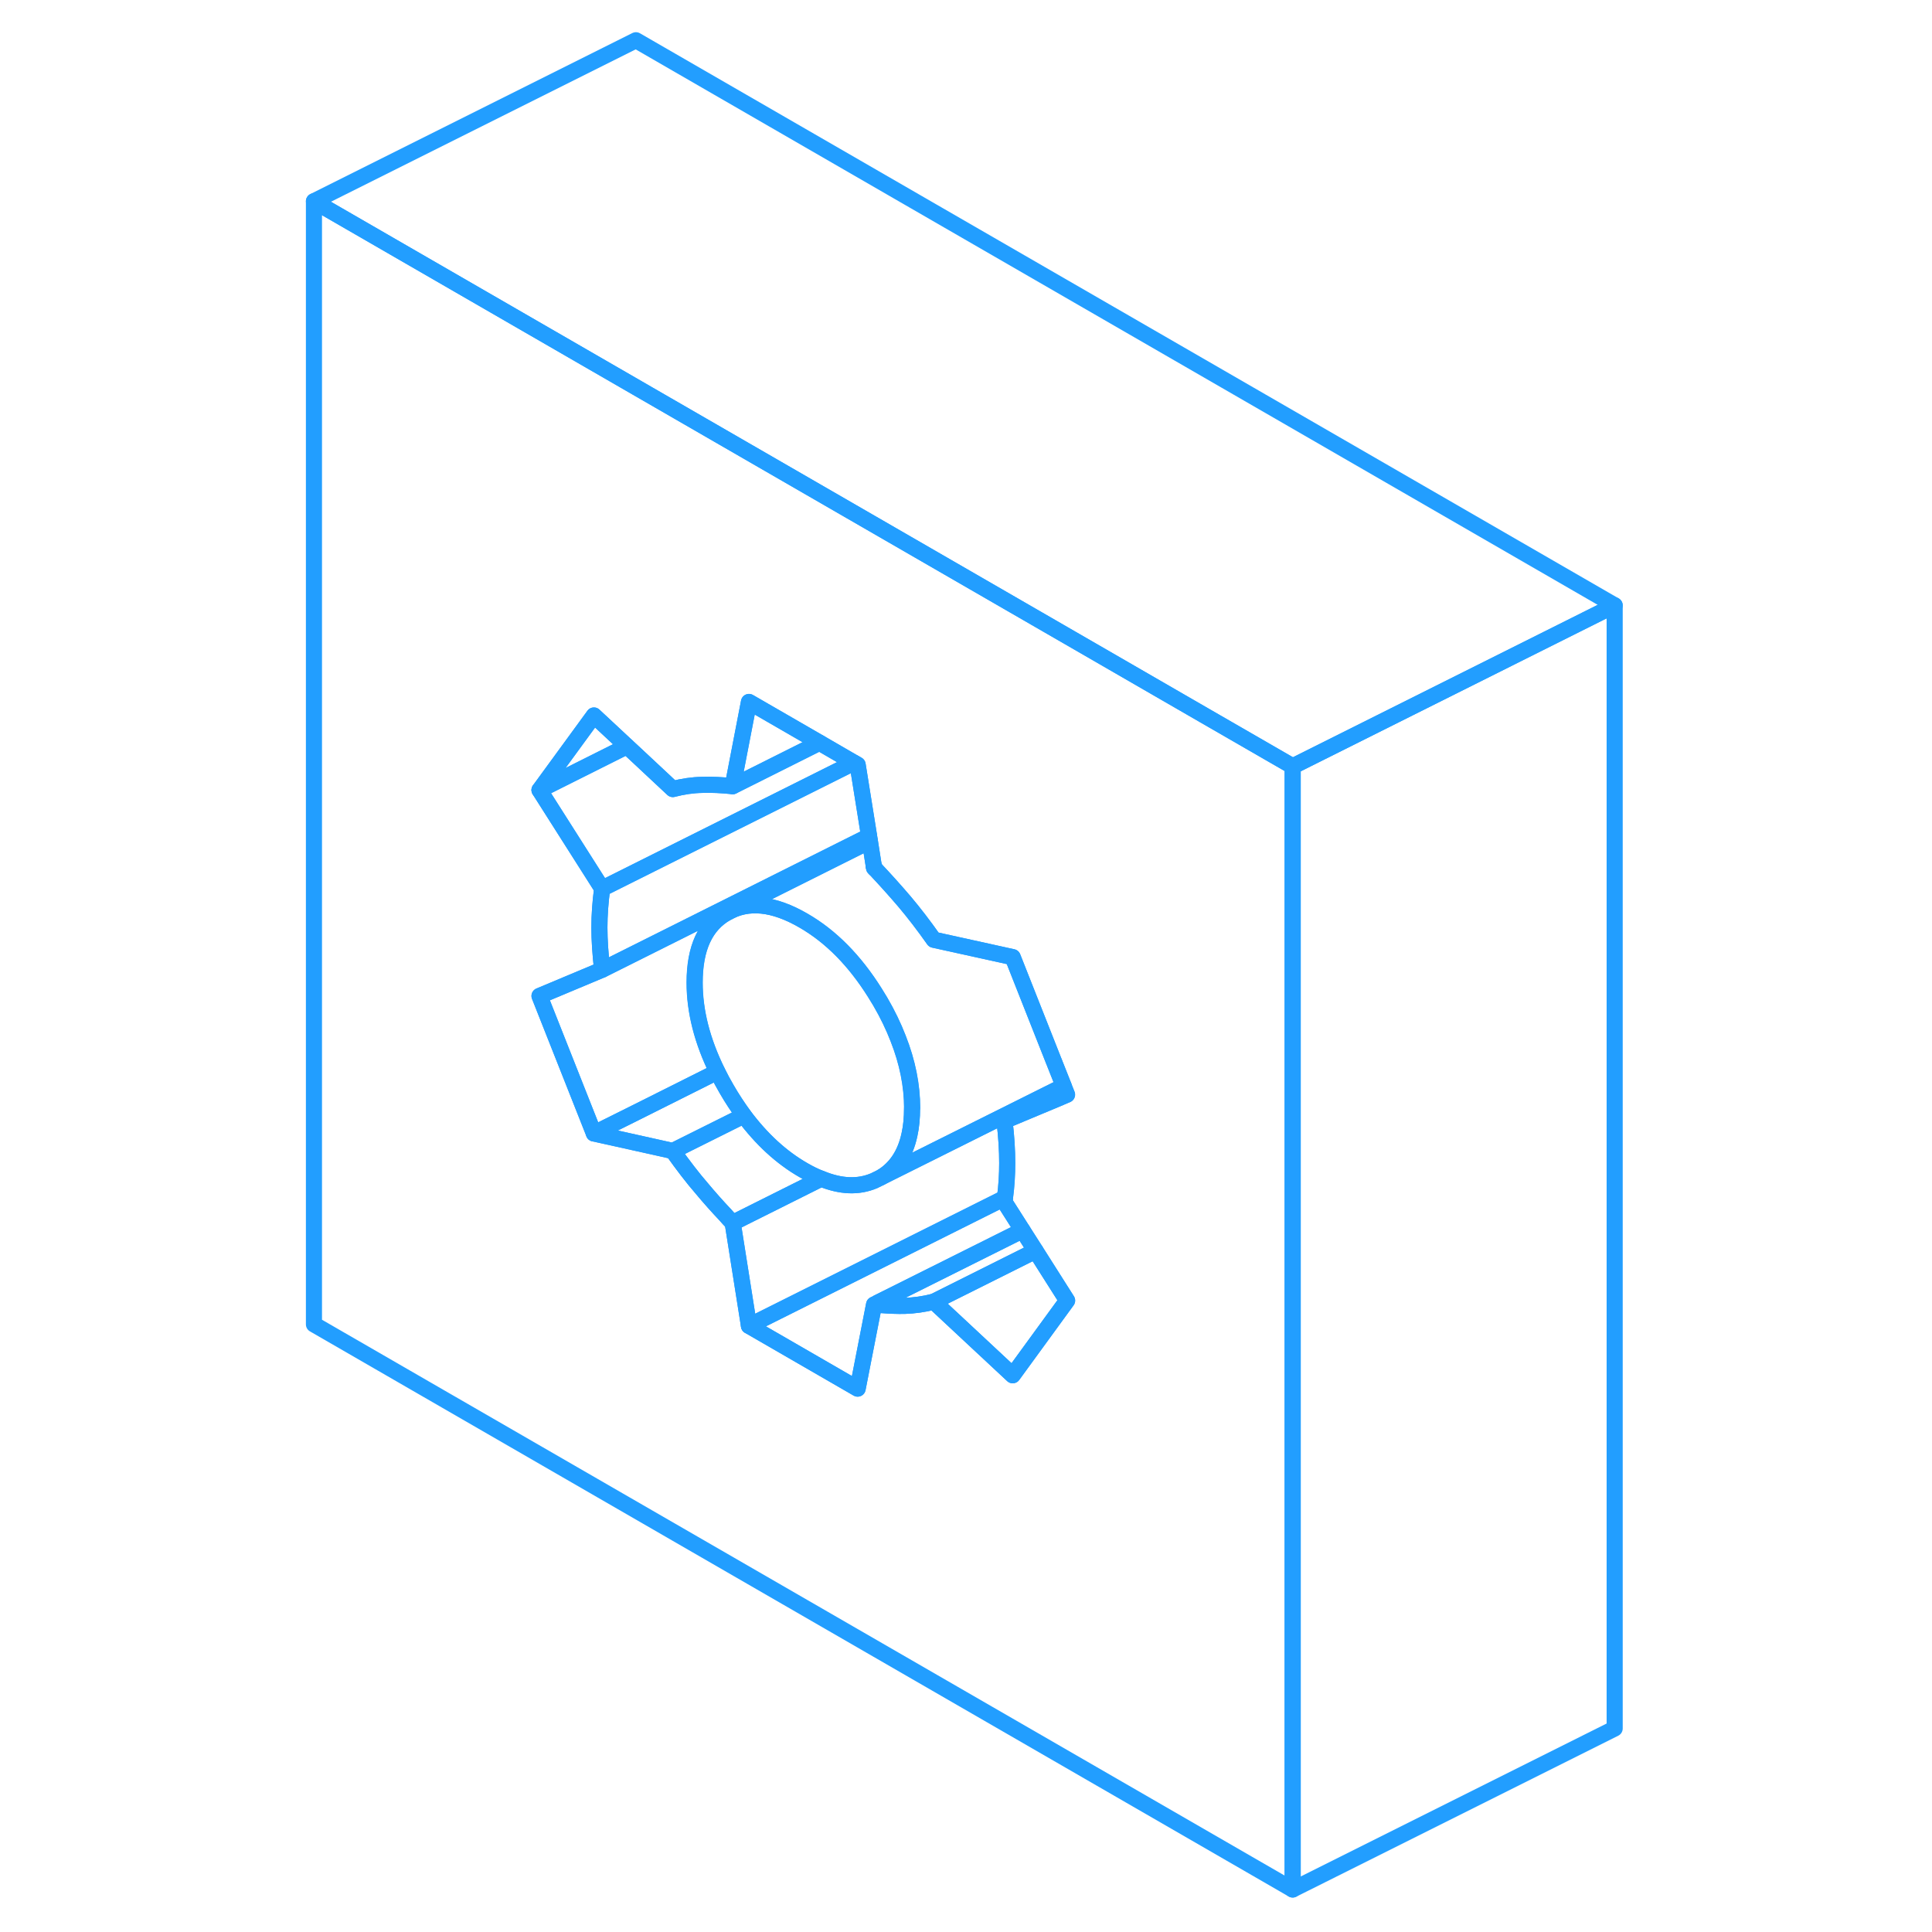 <svg width="48" height="48" viewBox="0 0 86 120" fill="none" xmlns="http://www.w3.org/2000/svg" stroke-width="1px" stroke-linecap="round" stroke-linejoin="round"><path d="M37.27 53.78L37.29 53.9L37.34 53.95L37.27 53.78Z" stroke="#229EFF" stroke-linejoin="round"/><path d="M37.27 53.78L37.29 53.9L37.34 53.95L37.27 53.78Z" stroke="#229EFF" stroke-linejoin="round"/><path d="M83.29 37.6V107.36L63.29 117.36V47.6L83.29 37.6Z" stroke="#229EFF" stroke-linejoin="round"/><path d="M83.29 37.6L63.29 47.6L57.76 44.41L48.29 38.94L48.03 38.79L22.5 24.05L2.5 12.5L22.5 2.5L83.29 37.6Z" stroke="#229EFF" stroke-linejoin="round"/><path d="M57.76 44.41L48.29 38.94L48.03 38.79L22.5 24.05L2.5 12.5V82.26L63.29 117.36V47.6L57.76 44.41ZM45.56 72.24C45.56 72.93 45.52 73.65 45.42 74.4C45.41 74.48 45.4 74.57 45.39 74.66L46.51 76.42L47.32 77.69L49.28 80.78L45.9 85.42L41 80.85C40.38 81.01 39.78 81.09 39.19 81.11C38.73 81.12 38.25 81.1 37.74 81.06C37.59 81.05 37.44 81.04 37.29 81.03L36.27 86.25L29.52 82.35L28.51 75.96C28.35 75.8 28.2 75.63 28.06 75.47C27.54 74.92 27.06 74.38 26.61 73.84C26.01 73.15 25.41 72.36 24.79 71.49L22.5 70.98L19.89 70.4L16.51 61.86L20.4 60.23C20.29 59.26 20.23 58.39 20.23 57.61C20.23 56.83 20.29 56.03 20.4 55.19L16.51 49.07L19.89 44.44L21.94 46.35L22.5 46.87L24.79 49.01C25.41 48.85 26.01 48.76 26.61 48.75C27.2 48.73 27.83 48.76 28.51 48.83L29.52 43.6L33.9 46.13L36.04 47.37L36.27 47.5L36.94 51.68L36.98 51.94L37.03 52.25L37.27 53.78L37.34 53.95C37.99 54.64 38.61 55.33 39.19 56.01C39.78 56.71 40.38 57.49 41 58.37L45.9 59.45L48.45 65.9L48.48 65.97L48.53 66.1L49.07 67.46L49.28 67.99L48.86 68.17L45.39 69.62C45.51 70.59 45.56 71.46 45.56 72.24Z" stroke="#229EFF" stroke-linejoin="round"/><path d="M39.65 68.83C39.65 69.43 39.6 69.98 39.49 70.47C39.23 71.69 38.65 72.56 37.75 73.11L37.72 73.13L37.29 73.34C36.32 73.75 35.23 73.71 34.01 73.21C33.65 73.08 33.29 72.9 32.91 72.68C31.53 71.89 30.3 70.75 29.21 69.29C28.84 68.78 28.48 68.24 28.14 67.65C27.93 67.29 27.73 66.92 27.56 66.57C26.62 64.66 26.15 62.82 26.15 61.03C26.15 58.89 26.81 57.45 28.14 56.7C29.46 55.94 31.05 56.1 32.91 57.18C34.61 58.16 36.09 59.66 37.35 61.67C37.46 61.85 37.57 62.03 37.68 62.21C38.13 62.98 38.5 63.75 38.79 64.5C39.37 65.97 39.66 67.42 39.66 68.83H39.65Z" stroke="#229EFF" stroke-linejoin="round"/><path d="M21.94 46.35L16.51 49.07L19.89 44.44L21.94 46.35Z" stroke="#229EFF" stroke-linejoin="round"/><path d="M36.04 47.37L22.5 54.14L20.4 55.19L16.51 49.07L21.94 46.35L22.5 46.87L24.79 49.01C25.41 48.85 26.01 48.76 26.61 48.75C27.2 48.73 27.83 48.76 28.51 48.83L33.9 46.13L36.04 47.37Z" stroke="#229EFF" stroke-linejoin="round"/><path d="M49.07 67.46L48.77 67.61L37.75 73.11C38.65 72.56 39.23 71.69 39.49 70.47C39.6 69.98 39.65 69.43 39.65 68.83C39.65 67.42 39.36 65.97 38.78 64.5C38.49 63.75 38.12 62.98 37.67 62.21C37.56 62.03 37.45 61.85 37.34 61.67C36.08 59.66 34.6 58.16 32.9 57.18C31.04 56.1 29.45 55.94 28.13 56.7L36.72 52.4L37.03 52.25L37.27 53.78L37.29 53.9L37.34 53.95C37.99 54.64 38.61 55.33 39.19 56.01C39.78 56.71 40.38 57.49 41 58.37L45.9 59.45L48.45 65.9L48.48 65.97L48.53 66.1L49.07 67.46Z" stroke="#229EFF" stroke-linejoin="round"/><path d="M49.28 80.78L45.9 85.42L41 80.85L47.32 77.69L49.28 80.78Z" stroke="#229EFF" stroke-linejoin="round"/><path d="M47.32 77.69L41 80.85C40.38 81.01 39.78 81.09 39.19 81.11C38.73 81.12 38.25 81.1 37.74 81.06L37.5 80.92L46.51 76.42L47.32 77.69Z" stroke="#229EFF" stroke-linejoin="round"/><path d="M46.51 76.42L37.5 80.92L37.29 81.03L36.27 86.25L29.52 82.35L35.12 79.55L45.42 74.4C45.41 74.48 45.4 74.57 45.39 74.66L46.51 76.42Z" stroke="#229EFF" stroke-linejoin="round"/><path d="M34 73.21L28.72 75.85L28.51 75.96C28.35 75.8 28.2 75.63 28.06 75.47C27.54 74.92 27.06 74.38 26.61 73.84C26.01 73.15 25.41 72.36 24.79 71.49L29.2 69.29C30.29 70.75 31.52 71.89 32.9 72.68C33.28 72.9 33.64 73.08 34 73.21Z" stroke="#229EFF" stroke-linejoin="round"/><path d="M29.2 69.29L24.79 71.49L22.5 70.98L19.89 70.4L22.5 69.1L27.55 66.57C27.72 66.92 27.92 67.29 28.13 67.65C28.47 68.24 28.83 68.78 29.2 69.29Z" stroke="#229EFF" stroke-linejoin="round"/><path d="M36.98 51.94L36.61 52.12L22.5 59.18L20.4 60.23C20.29 59.26 20.23 58.39 20.23 57.61C20.23 56.83 20.29 56.03 20.4 55.19L22.5 54.14L36.04 47.37L36.27 47.5L36.94 51.68L36.98 51.94Z" stroke="#229EFF" stroke-linejoin="round"/><path d="M37.03 52.25L36.72 52.4L28.13 56.7C26.8 57.45 26.14 58.89 26.14 61.03C26.14 62.82 26.61 64.66 27.55 66.57L22.5 69.1L19.89 70.4L16.51 61.86L20.4 60.23L22.5 59.18L36.61 52.12L36.98 51.94L37.03 52.25Z" stroke="#229EFF" stroke-linejoin="round"/><path d="M33.9 46.13L28.51 48.83L29.52 43.6L33.9 46.13Z" stroke="#229EFF" stroke-linejoin="round"/><path d="M48.86 68.17L45.39 69.62C45.51 70.59 45.56 71.46 45.56 72.24C45.56 72.93 45.52 73.65 45.42 74.4L35.12 79.55L29.52 82.35L28.51 75.96L28.72 75.85L34 73.21C35.22 73.71 36.31 73.75 37.28 73.34L37.71 73.13L37.74 73.11L48.76 67.61L49.06 67.46L49.27 67.99L48.85 68.17H48.86Z" stroke="#229EFF" stroke-linejoin="round"/></svg>